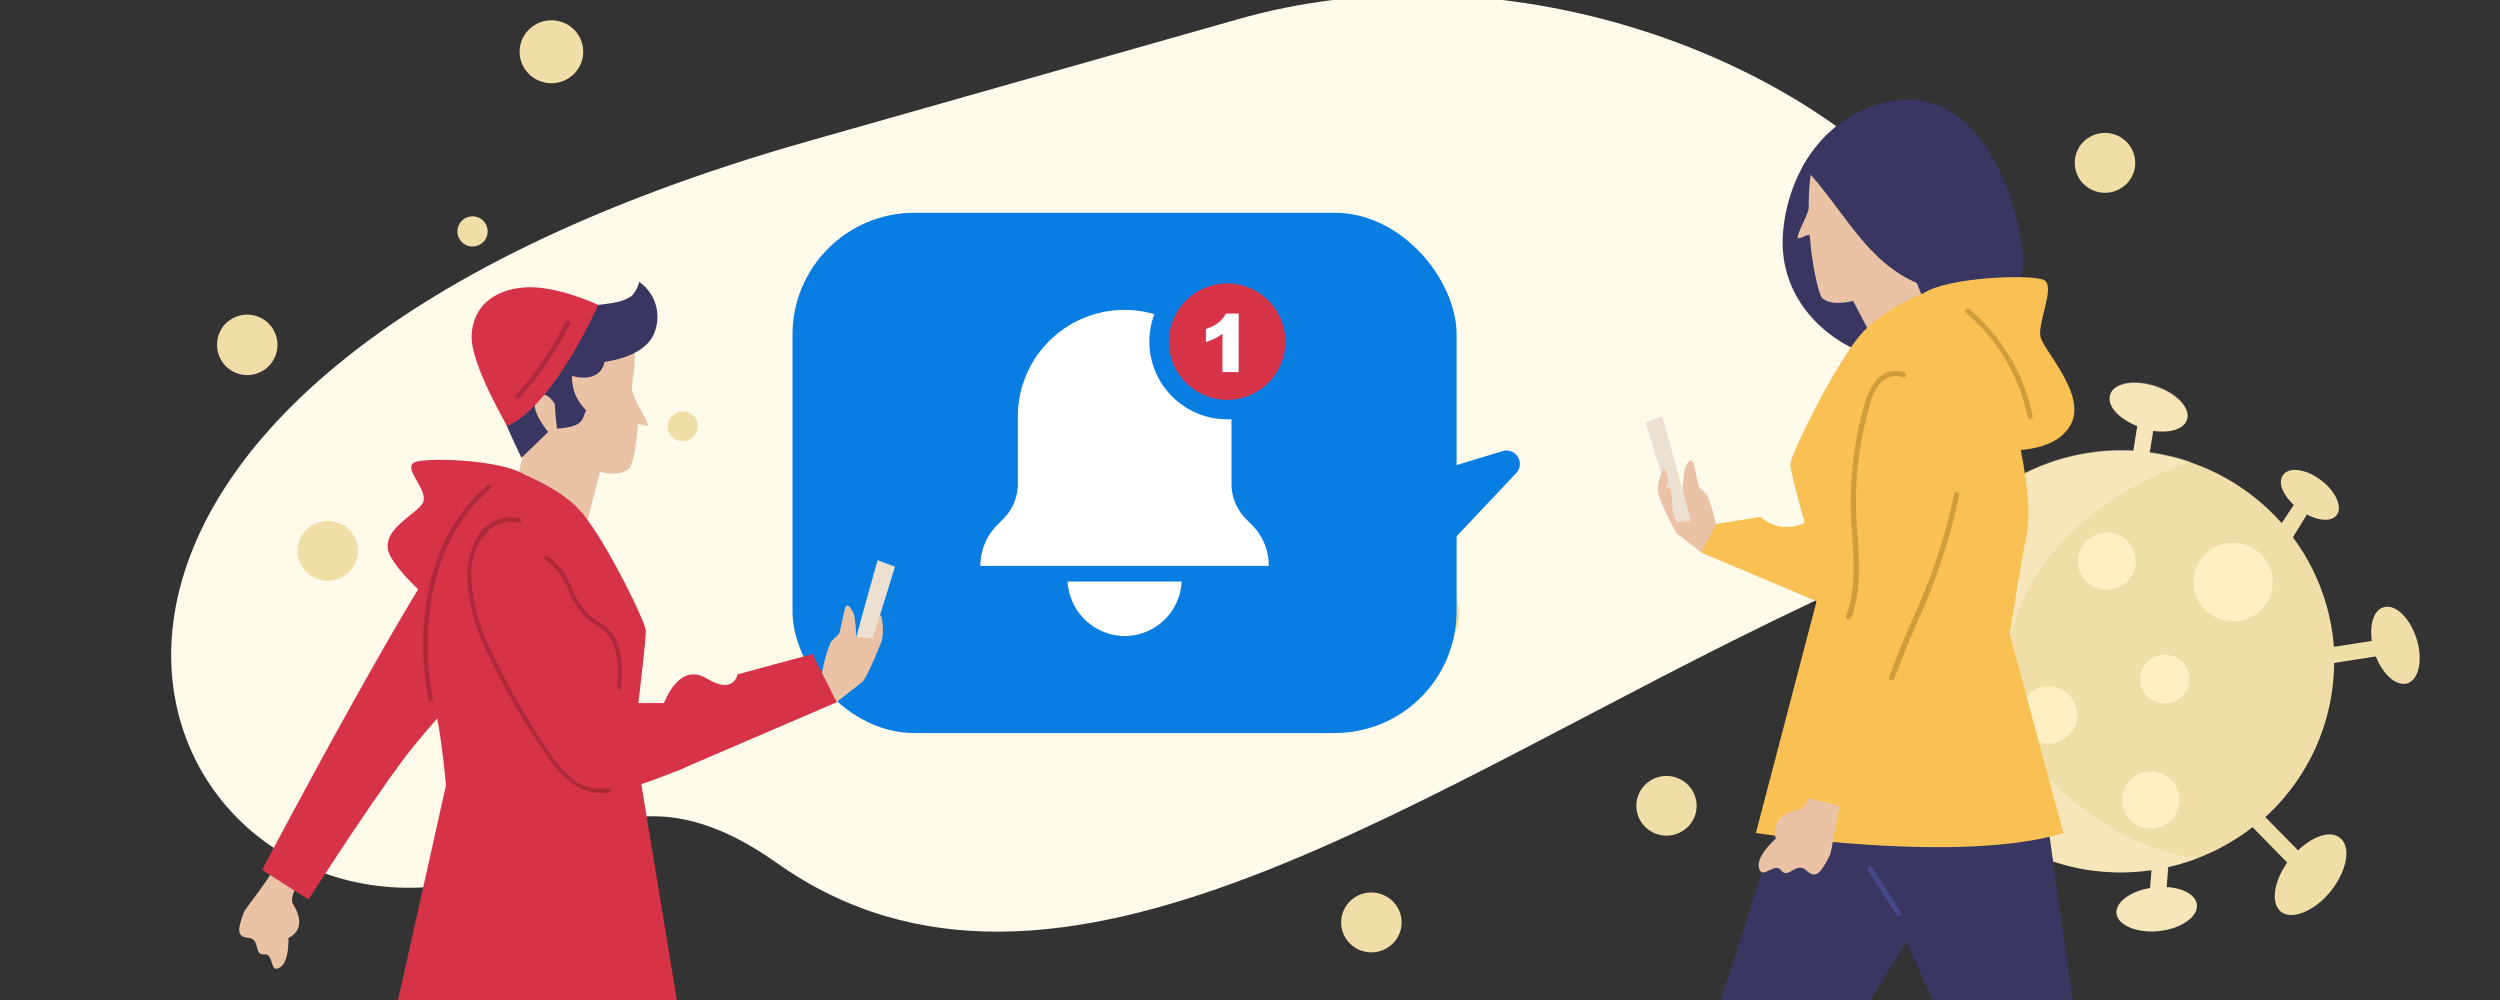 <svg xmlns="http://www.w3.org/2000/svg" xmlns:xlink="http://www.w3.org/1999/xlink" width="280" height="112" viewBox="0 0 280 112"><rect x="0" y="0" width="280" height="112" fill="#333333" stroke="none"/><defs><style>.a{fill:#fff;}.b{fill:none;}.c{clip-path:url(#a);}.d{clip-path:url(#b);}.e{fill:#fffaea;}.f{fill:#f0dea9;}.g{fill:#fff0c4;}.h{fill:#fff4d5;opacity:0.4;}.i{fill:#087de2;}.j{fill:#d63348;}.k{fill:#eac2a5;}.l{fill:#4e587f;}.m{fill:#393762;}.n{fill:#ad293a;}.o{fill:#ece0d3;}.p{fill:#f9c053;}.q{fill:#49478a;}.r{fill:#d09d3d;}</style><clipPath id="a"><rect class="a" width="280" height="112" transform="translate(40 81)"/></clipPath><clipPath id="b"><rect class="b" width="280" height="112"/></clipPath></defs><g class="c" transform="translate(-40 -81)"><g transform="translate(40 81)"><g class="d"><path class="e" d="M121.563,93.354l-49.978-.136C14.817,93.063-32.434,22.649,28.661,12.593c47.39-7.768,94.76-25.8,118.671,4.035,13.839,17.271,24.906,5.254,38.475,8.2C219.518,32.163,223.4,93.632,121.563,93.354Z" transform="translate(233.197 72.018) rotate(164)"/><path class="f" d="M283.012,122.49c-1.072-.877-3.021-.193-4.686,1.4l-3.668-3.726a23.563,23.563,0,0,0,7.707-17.264l4.677-.728c.806,2.06,2.312,3.384,3.544,3.007s1.772-2.63,1.01-5-2.41-3.937-3.721-3.507c-1.072.333-1.55,1.911-1.285,3.761l-4.252.666A23.525,23.525,0,0,0,277.75,88.83l1.568-2.56c1.373.736,2.746.815,3.322.088.7-.877-.062-2.63-1.7-3.893S277.4,80.9,276.7,81.789s-.1,2.218,1.143,3.411l-1.355,2.043A23.992,23.992,0,0,0,261.7,79.352l.39-2.446c1.852.281,3.419-.167,3.774-1.21.443-1.289-1.125-2.964-3.49-3.753s-4.633-.386-5.076.877.93,2.718,3.021,3.56l-.443,2.771a24.238,24.238,0,0,0-13.944,3.507l-1.9-3.042a.606.606,0,0,0,.1-.114c1.869-2.376,2.312-5.12.992-6.137s-3.9.088-5.758,2.464-2.312,5.12-.992,6.137c1.01.78,2.746.316,4.35-1.008l1.683,2.709a23.59,23.59,0,0,0-9.816,19.745l-2.188-.447c.115-2.359-.815-4.314-2.135-4.384s-2.658,1.815-2.808,4.279.771,4.542,2.135,4.638c1.054.079,2.046-1.061,2.525-2.718l2.6.535a23.593,23.593,0,0,0,7.858,15.142l-1.32,2.122c-2.241-1.569-4.713-1.9-5.661-.7s.089,3.735,2.418,5.524,5.005,2.209,6,.947c.824-1.052.213-2.937-1.355-4.568L244,121.6a23.353,23.353,0,0,0,3.428,2.069A23.9,23.9,0,0,0,261.91,126.1l-.159,2.008c-2.25.386-3.907,1.622-3.756,2.885s2.3,2.2,4.784,1.92,4.359-1.613,4.2-2.964c-.133-1.078-1.55-1.832-3.384-1.946l.177-2.245a24.08,24.08,0,0,0,9.461-4.463l3.88,3.963c-1.55,2.2-1.86,4.612-.664,5.532s3.774-.088,5.581-2.385S284.288,123.463,283.012,122.49Z" transform="translate(-20.943 -28.65)"/><path class="g" d="M3.2,0a3.25,3.25,0,0,1,3.221,3.24A3.184,3.184,0,0,1,3.224,6.456,3.25,3.25,0,0,1,0,3.216,3.184,3.184,0,0,1,3.2,0Z" transform="translate(231.617 64.204) rotate(-62.45)"/><path class="g" d="M254.391,110.669a3.25,3.25,0,0,0-4.363,1.358,3.184,3.184,0,0,0,1.374,4.318,3.25,3.25,0,0,0,4.362-1.362,3.184,3.184,0,0,0-1.373-4.314Z" transform="translate(-23.478 -33.427)"/><ellipse class="g" cx="4.447" cy="4.401" rx="4.447" ry="4.401" transform="translate(245.654 60.793)"/><path class="g" d="M267.323,121.55a3.241,3.241,0,0,0-4.345,1.361,3.175,3.175,0,0,0,1.369,4.3,3.241,3.241,0,0,0,4.348-1.349,3.184,3.184,0,0,0-1.373-4.314Z" transform="translate(-24.956 -34.769)"/><path class="g" d="M2.73,0A2.775,2.775,0,0,1,5.485,2.758,2.707,2.707,0,0,1,2.758,5.484,2.775,2.775,0,0,1,0,2.729,2.707,2.707,0,0,1,2.73,0Z" transform="translate(238.573 76.027) rotate(-44.5)"/><path class="g" d="M248.514,95.8a1.635,1.635,0,0,0-1.794.185,1.594,1.594,0,0,0-.51,1.713,1.627,1.627,0,0,0,2.987.259A1.6,1.6,0,0,0,248.514,95.8Z" transform="translate(-23.076 -31.618)"/><path class="h" d="M235.63,121.8c-.983,1.263.089,3.735,2.418,5.524s5.005,2.209,6,.947c.824-1.052.213-2.937-1.355-4.568l1.347-2.174a23.979,23.979,0,0,0,17.9,4.577l-.159,2.008c-2.25.386-3.907,1.622-3.756,2.885s2.3,2.2,4.784,1.92,4.359-1.613,4.2-2.964c-.133-1.078-1.55-1.832-3.384-1.946l.177-2.245a24.321,24.321,0,0,0,3.49-1.078c-5.041.342-24.8-8.514-21.332-24.129s20.446-20.166,20.446-20.166a23.8,23.8,0,0,0-4.669-1.122l.39-2.446c1.852.281,3.42-.167,3.774-1.21.443-1.289-1.125-2.964-3.49-3.753s-4.633-.386-5.076.877.93,2.718,3.021,3.56l-.443,2.771a24.238,24.238,0,0,0-13.944,3.507l-1.9-3.042a.607.607,0,0,0,.1-.114c1.869-2.376,2.312-5.12.992-6.137s-3.9.088-5.758,2.464-2.312,5.12-.992,6.137c1.01.78,2.746.316,4.35-1.008l1.683,2.709a23.59,23.59,0,0,0-9.816,19.745l-2.188-.447c.115-2.359-.815-4.314-2.135-4.384s-2.658,1.815-2.808,4.279.771,4.542,2.135,4.638c1.054.079,2.046-1.061,2.525-2.718l2.6.535a23.592,23.592,0,0,0,7.858,15.142l-1.32,2.122C239.05,120.937,236.578,120.6,235.63,121.8Z" transform="translate(-20.947 -28.641)"/><path class="f" d="M3.358,0A3.407,3.407,0,0,1,6.747,3.382,3.327,3.327,0,0,1,3.392,6.727,3.407,3.407,0,0,1,0,3.348,3.327,3.327,0,0,1,3.358,0Z" transform="translate(231.045 17.545) rotate(-36.54)"/><path class="f" d="M3.358,0A3.407,3.407,0,0,1,6.747,3.382,3.327,3.327,0,0,1,3.392,6.727,3.407,3.407,0,0,1,0,3.348,3.327,3.327,0,0,1,3.358,0Z" transform="translate(148.882 102.619) rotate(-36.54)"/><path class="f" d="M5.005,0a5.075,5.075,0,0,1,5.032,5.075,5,5,0,0,1-5,5.044A5.075,5.075,0,0,1,0,5.048,5,5,0,0,1,5.005,0Z" transform="translate(152.039 72.003) rotate(-72.28)"/><path class="f" d="M211.814,99.5a3.393,3.393,0,0,0-4.552,1.413,3.324,3.324,0,0,0,1.424,4.507,3.393,3.393,0,0,0,4.555-1.4,3.31,3.31,0,0,0,.234-2.551A3.349,3.349,0,0,0,211.814,99.5Z" transform="translate(-23.606 -12.213)"/><path class="f" d="M3.347,0a3.405,3.405,0,0,1,3.375,3.39A3.329,3.329,0,0,1,3.379,6.751,3.405,3.405,0,0,1,0,3.361,3.329,3.329,0,0,1,3.347,0Z" transform="matrix(0.541, -0.841, 0.841, 0.541, 32.05, 62.698)"/><ellipse class="f" cx="3.563" cy="3.526" rx="3.563" ry="3.526" transform="matrix(0.999, -0.042, 0.042, 0.999, 58.053, 2.424)"/><path class="f" d="M27.467,43.145a3.384,3.384,0,1,0,3.765-2.928,3.4,3.4,0,0,0-2.5.689,3.332,3.332,0,0,0-1.267,2.239Z" transform="translate(-3.131 -4.952)"/><ellipse class="f" cx="1.692" cy="1.675" rx="1.692" ry="1.675" transform="translate(74.769 46.066)"/><path class="f" d="M57.839,29.165a1.691,1.691,0,1,0,2.717-1.182,1.706,1.706,0,0,0-1.712-.206,1.676,1.676,0,0,0-1,1.388Z" transform="translate(-6.599 -3.405)"/><g transform="translate(-21 12.74)"><rect class="i" width="74.38" height="58.27" rx="13.65" transform="translate(109.76 11.09)"/><path class="i" d="M179.46,40.78l9.84-3a1.5,1.5,0,0,1,1.52,2.46L181,50.65a1.49,1.49,0,0,1-2.58-1V42.21A1.49,1.49,0,0,1,179.46,40.78Z"/><path class="a" d="M163.1,50.64H130.8a6.5,6.5,0,0,1,1.91-4.6l.64-.65A5.55,5.55,0,0,0,135,41.45V33.94a11.94,11.94,0,0,1,15.29-11.49,8.61,8.61,0,0,0-.56,3.06,8.71,8.71,0,0,0,8.72,8.71h.48v7.23a5.579,5.579,0,0,0,1.629,3.939l.651.651a6.46,6.46,0,0,1,1.41,2.11A6.58,6.58,0,0,1,163.1,50.64Z"/><path class="a" d="M153.34,52.39a6.39,6.39,0,0,1-6.63,6.1,6.47,6.47,0,0,1-6.14-6.1Z"/><path class="j" d="M6.52,0A6.52,6.52,0,1,1,0,6.52,6.52,6.52,0,0,1,6.52,0Z" transform="translate(149.226 25.132) rotate(-42.56)"/><path class="a" d="M159.73,22.37v6.56h-1.81v-4.3a6,6,0,0,1-.86.54,6.35,6.35,0,0,1-1,.4V24.1a4.46,4.46,0,0,0,1.42-.71,3.08,3.08,0,0,0,.8-1Z"/></g></g><g transform="translate(-5 -13.26)"><path class="k" d="M70.64,72.11l1.56-6s2.25.61,3.24-.35c.41-.4.79-2.14,1-4.91,0-.29,1.12.31,1.13,0,0-.59-2-3.27-1.79-4.36.63-4,.3-5.07-.86-6.2-2.57-2.51-11.59-2.88-12.82,1.5s-.84,6.5,1.39,12.72l-1.36,6.21Z"/><path class="l" d="M85,150.13l-7.14-27.77H51.36l-4.7,30.53c2.25.62,4.5,1.2,6.8,1.65,1.6.3,3.2.57,4.78.88l7.22-18.57,7.63,17.81C76.76,153.66,81.44,151.47,85,150.13Z"/><path class="j" d="M61.92,65.74s5.43,1.7,8.16,4.84,7.14,12.22,7.24,13.24S76,96.05,76,96.05l4.89,29.71s-21,3.24-31.42,0l5.48-24.55s-.78-8.63-1.66-9.65S53.92,82,54.61,78a21.25,21.25,0,0,1,4.89-9.45A19.66,19.66,0,0,0,61.92,65.74Z"/><path class="j" d="M63.7,66.41c-2.52-1.68-11.33-2-12.38-1.31s1.39,2.81,1.13,4.23S47,72.59,48.79,75.68s6.89,6.76,6.89,6.76Z"/><path class="m" d="M74.16,47.08a19.34,19.34,0,0,1-2.63.36,13.51,13.51,0,0,1-3.38-.62,13.48,13.48,0,0,0-3.38-.6,4.5,4.5,0,0,0-3.16,1.13A3.07,3.07,0,0,0,61,50.72c-2.88,1.18-.89,6.21,0,8.44s2.4,5.37,2.4,5.37l3-2.89S64.14,59,65.13,57.85s2,.65,2,.65.08,1.36.26,2.78c2.75-.28,2.73-.7,3.25-2.09a5,5,0,0,1-1.57-3.83s3.08,1,3.64-1.57c2.15-.31,4.75-1.19,5.56-3.21a4.8,4.8,0,0,0-1.67-5.75,3.57,3.57,0,0,1-.85,1.57A4.63,4.63,0,0,1,74.16,47.08Z"/><path class="j" d="M72,47.41S67.16,58.5,61.82,61c0,0-4.13-7-4-10.15s2.35-5.14,5.93-5.4S72,47.41,72,47.41Z"/><path class="k" d="M37.83,114.54c-.48-.75.56-2.5,1.31-3.45-.6-1-.6-3.22-1.12-4.27-3.22,5.65-5.5,8-5.76,8.74-.59,1.68-.83,2.63.55,2.74s.6,2,1.76,1.85.58,2.13,1.73,1.5,1-3.34,1-3.34S39.64,117.41,37.83,114.54Z"/><path class="j" d="M58,70.61c-3.54,1.86-23.65,40.08-23.65,40.08l5.2,3.31s6.538-10.2,10.52-15.55,11.59-12.59,13.41-16.6S60.44,69.31,58,70.61Z"/><path class="n" d="M63,57.89a.29.29,0,0,1-.18-.07.27.27,0,0,1,0-.37,34.57,34.57,0,0,0,5.52-8.14.262.262,0,1,1,.47.23,34.87,34.87,0,0,1-5.6,8.26A.25.25,0,0,1,63,57.89Z"/><path class="n" d="M53.24,91.82a.27.27,0,0,1-.26-.21c-1.46-7.65-.5-18,6.61-24a.262.262,0,1,1,.34.4c-6.94,5.88-7.87,16-6.44,23.5a.26.26,0,0,1-.2.31Z"/><path class="j" d="M79.37,92H76.29s-7.44-17.31-10-19.44S63,90.7,67.27,96.77s5.25,6.11,13.43,2.88S79.37,92,79.37,92Z"/><path class="k" d="M103.71,85.13c.34-.77.14-3.17-.16-2.95s-.57,1.56-.57,1.56l-.11.65s-.49-.18-.52,0-.2,1-.2,1L102.07,87Z"/><path class="o" d="M99.93,88.21l1.84-6.79L103.29,76l1.95.73-3.61,11.66Z"/><path class="k" d="M80.58,92.2l1.55,6.15s15.73-6.15,16.55-6.44l2.9-2.28c.49-.36,2-4.14,2.13-4.5s-2.8-.55-2.8-.55a19.821,19.821,0,0,0-.23-2.39c-.08-.31-.75-1.73-1.05-.77L99,84.21l-.93.92a15.68,15.68,0,0,0-1,3.47Z"/><path class="j" d="M79.37,92s1.65-4.65,4.75-2.76,3.48-.45,3.48-.45L96,86.51l2.71,5.4-18,7.74Z"/><path class="n" d="M72.29,102.09A5.63,5.63,0,0,1,69,100.94a13.1,13.1,0,0,1-2.93-3.3,75.269,75.269,0,0,1-6.35-11,21.23,21.23,0,0,1-2.38-8.15c-.09-2.66.67-5,2-6.2a4.46,4.46,0,0,1,3.83-1,.26.26,0,0,1,.22.29.25.25,0,0,1-.3.22,4,4,0,0,0-3.4.88,7.328,7.328,0,0,0-1.87,5.79,20.84,20.84,0,0,0,2.33,7.94,76.25,76.25,0,0,0,6.31,11,13,13,0,0,0,2.81,3.17,4.74,4.74,0,0,0,3.86.94.26.26,0,0,1,.32.19.27.27,0,0,1-.19.32A4.42,4.42,0,0,1,72.29,102.09Z"/><path class="n" d="M74.32,90.52h0a.25.25,0,0,1-.24-.28c.17-2.25.21-4.78-1.38-6.26a7,7,0,0,0-1-.74c-.31-.21-.64-.43-.94-.68a9.26,9.26,0,0,1-2.14-3.24A7,7,0,0,0,66.08,76a.25.25,0,0,1-.1-.35.26.26,0,0,1,.36-.1,7.56,7.56,0,0,1,2.71,3.59,9,9,0,0,0,2,3.06,8.818,8.818,0,0,0,.89.64,7.461,7.461,0,0,1,1.08.79c1.77,1.64,1.73,4.31,1.55,6.69a.26.26,0,0,1-.25.2Z"/></g></g><g transform="translate(30.075 70.902)"><path class="m" d="M220.769,49.643c-5.366-2.137-9.479-7.029-9.023-13.343.4-5.714,3.461-11.161,8.326-13.575a12.842,12.842,0,0,1,5.491-1.476c7.986-.179,12.2,9.694,13.038,17.17.447,3.953-2.379,5.732-4.972,7.843C229.855,49.321,225.509,51.5,220.769,49.643Z" transform="translate(-2.13)"/><path class="k" d="M222.489,49.254l-2.683-5.16s-2.388.68-3.461-.313c-.4-.376-1.082-3.577-1.324-6.126,0-.3-.063-.608-.08-.894s-1.324.572-1.341.241c0-.689,1.225-2.629,1.225-3.327,0-3.219.42-6.331,1.61-7.53,2.683-2.683,12.3-3.264,13.682,1.377a13.486,13.486,0,0,1-3.577,13.611l2.683,6.573Z" transform="translate(-2.329 -0.299)"/><path class="m" d="M214.25,28.812c4.954,5.24,7.369,11.572,14.308,13.664.689-2.6,4.471-8.6,4.373-11.3a9.291,9.291,0,0,0-3.246-7.154,9.452,9.452,0,0,0-5.732-1.7C219.768,22.337,216.369,25.253,214.25,28.812Z" transform="translate(-2.398 -0.113)"/><path class="m" d="M209.482,147.626,195.55,185.508l-3.98-.787,6.868-40.153h0l11.4-35.628h29.055l5.142,36.218h0l16.472,37.685-3.336,2.254L235.38,151.659l-1.645-3.935-10.3-22.911Z" transform="translate(0 -9.272)"/><path class="p" d="M229.089,44.68s-5.956,1.869-8.943,5.312-7.816,13.414-7.923,14.505,3.506,13.226,3.506,13.226l-7.369,28.143s22.956,3.577,34.438,0l-6.01-22.3s1.467-9.148,1.789-10.588c1.019-4.149-.751-10.508-1.5-14.872a23.2,23.2,0,0,0-5.366-10.356,22.126,22.126,0,0,1-2.62-3.067Z" transform="translate(-1.775 -2.477)"/><path class="k" d="M216.309,76.017,214.8,81.9,200.99,76.777s-2.316-1.789-2.781-2.173a25.3,25.3,0,0,1-2.039-4.31c-.116-.349,2.683-.519,2.683-.519a19.264,19.264,0,0,1,.224-2.289c.08-.3.715-1.654,1-.742l.626,2.683.894.894a15.327,15.327,0,0,1,.993,3.318Z" transform="translate(-0.486 -4.777)"/><path class="o" d="M199.619,72.618l-1.753-6.5-1.458-5.187-1.869.7,3.452,11.161Z" transform="translate(-0.314 -4.196)"/><path class="p" d="M218.05,76.632s-1.574-4.471-4.534-2.683a4.471,4.471,0,0,1-5.366-.429l-5.008.8-1.583,3.21,15.2,6.412Z" transform="translate(-1.056 -5.527)"/><path class="k" d="M196.16,70.366c-.322-.733.393-3.023.68-2.808s.4,1.4.4,1.4l-.268.706s.465-.17.492,0,.188.957.188.957l.08,1.511Z" transform="translate(-0.477 -4.895)"/><path class="p" d="M229.36,45.287c2.763-1.842,12.421-2.173,13.566-1.431s-.769,4.713-.483,6.26,5.285,6.555,3.371,9.944-7.673,2.79-7.673,2.79Z" transform="translate(-3.995 -2.351)"/><path class="q" d="M225.836,122.851a.286.286,0,0,0,.241-.447l-3.219-4.99a.286.286,0,0,0-.393-.089.3.3,0,0,0-.089.4l3.219,4.99A.277.277,0,0,0,225.836,122.851Z" transform="translate(-3.252 -10.153)"/><path class="k" d="M213.226,109.464c.948-.188,1.565-2.325,1.789-3.649,1.252-.277,3.023-1.941,4.239-2.325-2.066,6.823-2.209,10.391-2.611,11.178-.894,1.726-1.476,2.683-2.593,1.619s-2.03,1.019-2.808,0-2.137,1.136-2.5-.259,1.9-3.318,1.9-3.318S209.577,110.206,213.226,109.464Z" transform="translate(-1.812 -8.695)"/><path class="p" d="M233.458,60.211c1.18,4.221-14.1,44.427-14.1,44.427l-6.555-1.654s2.5-9.211,2.093-12.573-.358-4.614,2.352-7.53,1.288-14.121,3.121-18.592S232.653,57.278,233.458,60.211Z" transform="translate(-2.245 -3.987)"/><path class="r" d="M219.963,83.061a.286.286,0,0,0,.268-.188c1.118-2.915.894-6.1.715-9.184-.089-.778-.089-1.672-.161-2.45A38.74,38.74,0,0,1,222.243,59.3a6.26,6.26,0,0,1,1.261-2.683,2.236,2.236,0,0,1,2.477-.671.286.286,0,0,0,.376-.143.277.277,0,0,0-.134-.376,2.8,2.8,0,0,0-3.139.8,6.779,6.779,0,0,0-1.4,2.889,39.347,39.347,0,0,0-1.476,12.117c0,.823.08,1.645.134,2.468.2,3.023.393,6.144-.68,8.943a.3.3,0,0,0,.17.376Z" transform="translate(-2.969 -3.594)"/><path class="r" d="M225.352,91.506a.286.286,0,0,0,.268-.188c.939-2.477,1.789-4.471,2.629-6.483a66.175,66.175,0,0,0,4.641-14.076.286.286,0,0,0-.224-.34.3.3,0,0,0-.34.224,64.6,64.6,0,0,1-4.641,13.942c-.832,1.976-1.69,4.024-2.638,6.51a.286.286,0,0,0,.17.367Z" transform="translate(-3.538 -5.198)"/><path class="r" d="M241.85,59.814h.054a.277.277,0,0,0,.224-.34,21.328,21.328,0,0,0-7.074-11.992.289.289,0,1,0-.376.438,20.747,20.747,0,0,1,6.895,11.643.286.286,0,0,0,.277.25Z" transform="translate(-4.547 -2.766)"/></g></g></svg>